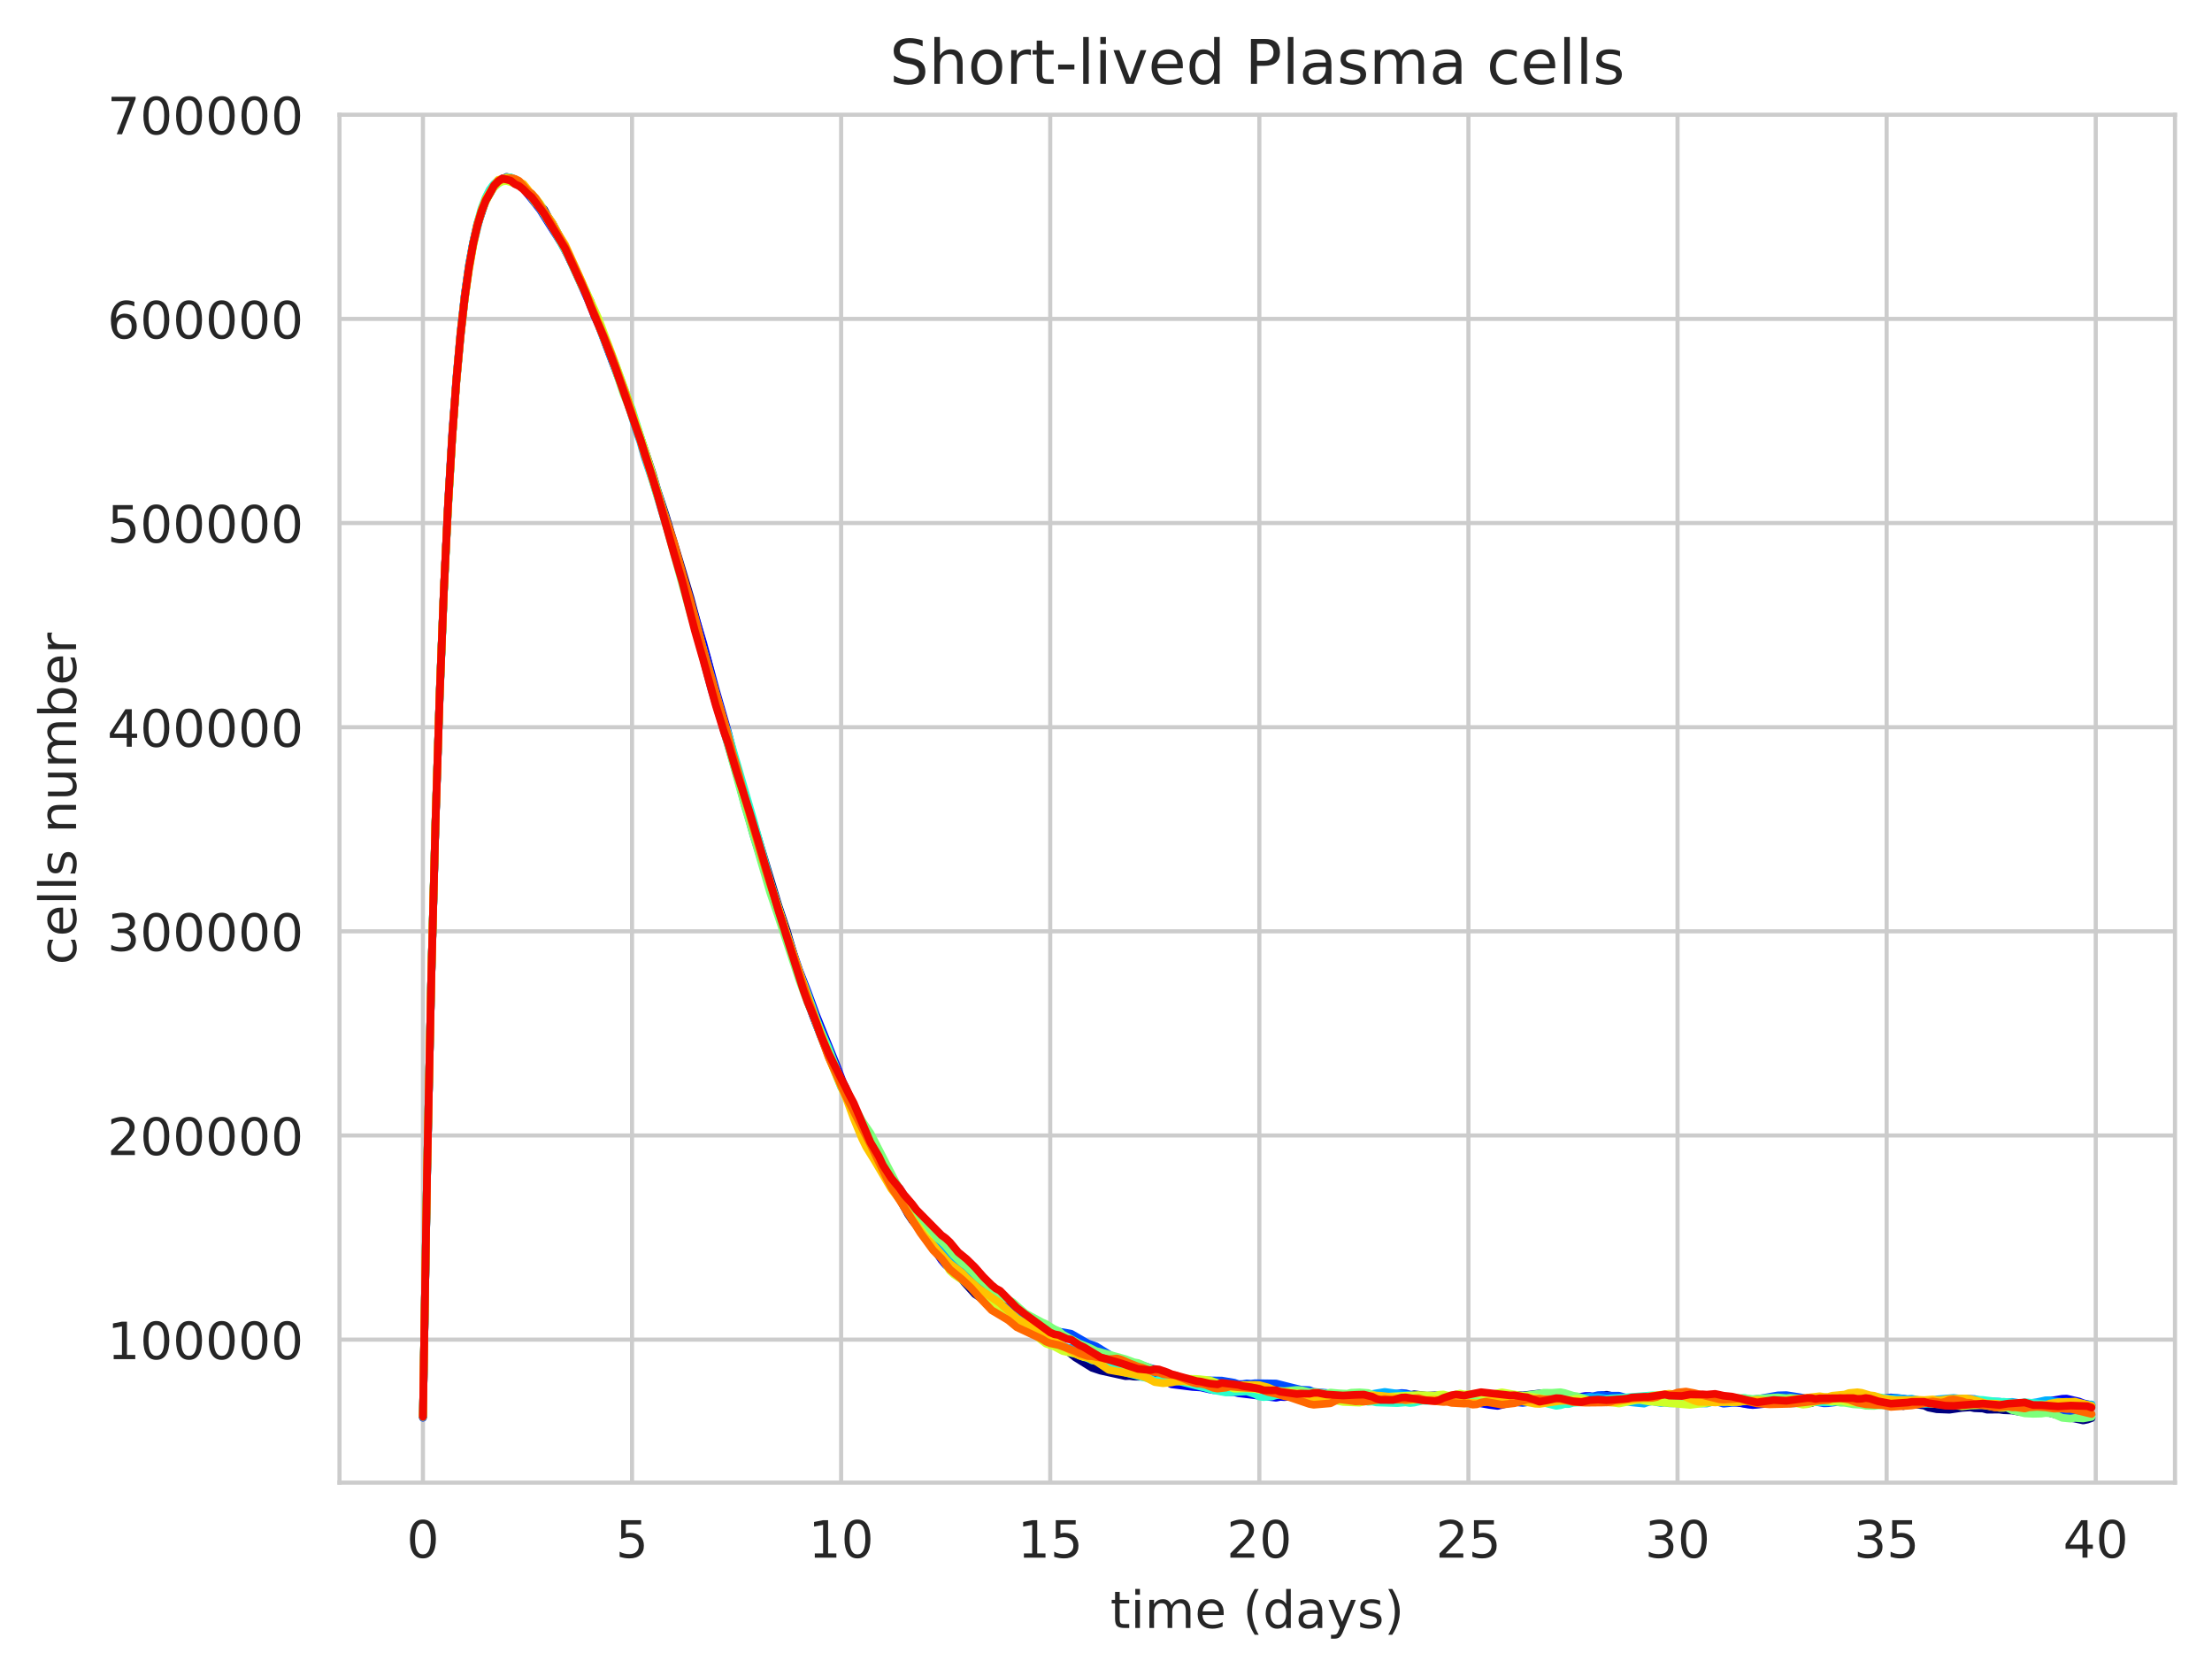 <?xml version="1.0" encoding="utf-8" standalone="no"?>
<!DOCTYPE svg PUBLIC "-//W3C//DTD SVG 1.1//EN"
  "http://www.w3.org/Graphics/SVG/1.1/DTD/svg11.dtd">
<!-- Created with matplotlib (https://matplotlib.org/) -->
<svg height="325.986pt" version="1.1" viewBox="0 0 430.373 325.986" width="430.373pt" xmlns="http://www.w3.org/2000/svg" xmlns:xlink="http://www.w3.org/1999/xlink">
 <defs>
  <style type="text/css">
*{stroke-linecap:butt;stroke-linejoin:round;white-space:pre;}
  </style>
 </defs>
 <g id="figure_1">
  <g id="patch_1">
   <path d="M 0 325.986 
L 430.373 325.986 
L 430.373 0 
L 0 0 
z
" style="fill:#ffffff;"/>
  </g>
  <g id="axes_1">
   <g id="patch_2">
    <path d="M 66.053 288.43 
L 423.173 288.43 
L 423.173 22.318 
L 66.053 22.318 
z
" style="fill:#ffffff;"/>
   </g>
   <g id="matplotlib.axis_1">
    <g id="xtick_1">
     <g id="line2d_1">
      <path clip-path="url(#p5959204e4c)" d="M 82.286 288.43 
L 82.286 22.318 
" style="fill:none;stroke:#cccccc;stroke-linecap:round;stroke-width:0.8;"/>
     </g>
     <g id="text_1">
      <!-- 0 -->
      <defs>
       <path d="M 31.781 66.406 
Q 24.172 66.406 20.328 58.906 
Q 16.5 51.422 16.5 36.375 
Q 16.5 21.391 20.328 13.891 
Q 24.172 6.391 31.781 6.391 
Q 39.453 6.391 43.281 13.891 
Q 47.125 21.391 47.125 36.375 
Q 47.125 51.422 43.281 58.906 
Q 39.453 66.406 31.781 66.406 
z
M 31.781 74.219 
Q 44.047 74.219 50.516 64.516 
Q 56.984 54.828 56.984 36.375 
Q 56.984 17.969 50.516 8.266 
Q 44.047 -1.422 31.781 -1.422 
Q 19.531 -1.422 13.062 8.266 
Q 6.594 17.969 6.594 36.375 
Q 6.594 54.828 13.062 64.516 
Q 19.531 74.219 31.781 74.219 
z
" id="DejaVuSans-48"/>
      </defs>
      <g style="fill:#262626;" transform="translate(79.105 303.029)scale(0.1 -0.1)">
       <use xlink:href="#DejaVuSans-48"/>
      </g>
     </g>
    </g>
    <g id="xtick_2">
     <g id="line2d_2">
      <path clip-path="url(#p5959204e4c)" d="M 122.969 288.43 
L 122.969 22.318 
" style="fill:none;stroke:#cccccc;stroke-linecap:round;stroke-width:0.8;"/>
     </g>
     <g id="text_2">
      <!-- 5 -->
      <defs>
       <path d="M 10.797 72.906 
L 49.516 72.906 
L 49.516 64.594 
L 19.828 64.594 
L 19.828 46.734 
Q 21.969 47.469 24.109 47.828 
Q 26.266 48.188 28.422 48.188 
Q 40.625 48.188 47.75 41.5 
Q 54.891 34.812 54.891 23.391 
Q 54.891 11.625 47.562 5.094 
Q 40.234 -1.422 26.906 -1.422 
Q 22.312 -1.422 17.547 -0.641 
Q 12.797 0.141 7.719 1.703 
L 7.719 11.625 
Q 12.109 9.234 16.797 8.062 
Q 21.484 6.891 26.703 6.891 
Q 35.156 6.891 40.078 11.328 
Q 45.016 15.766 45.016 23.391 
Q 45.016 31 40.078 35.438 
Q 35.156 39.891 26.703 39.891 
Q 22.75 39.891 18.812 39.016 
Q 14.891 38.141 10.797 36.281 
z
" id="DejaVuSans-53"/>
      </defs>
      <g style="fill:#262626;" transform="translate(119.788 303.029)scale(0.1 -0.1)">
       <use xlink:href="#DejaVuSans-53"/>
      </g>
     </g>
    </g>
    <g id="xtick_3">
     <g id="line2d_3">
      <path clip-path="url(#p5959204e4c)" d="M 163.653 288.43 
L 163.653 22.318 
" style="fill:none;stroke:#cccccc;stroke-linecap:round;stroke-width:0.8;"/>
     </g>
     <g id="text_3">
      <!-- 10 -->
      <defs>
       <path d="M 12.406 8.297 
L 28.516 8.297 
L 28.516 63.922 
L 10.984 60.406 
L 10.984 69.391 
L 28.422 72.906 
L 38.281 72.906 
L 38.281 8.297 
L 54.391 8.297 
L 54.391 0 
L 12.406 0 
z
" id="DejaVuSans-49"/>
      </defs>
      <g style="fill:#262626;" transform="translate(157.29 303.029)scale(0.1 -0.1)">
       <use xlink:href="#DejaVuSans-49"/>
       <use x="63.623" xlink:href="#DejaVuSans-48"/>
      </g>
     </g>
    </g>
    <g id="xtick_4">
     <g id="line2d_4">
      <path clip-path="url(#p5959204e4c)" d="M 204.336 288.43 
L 204.336 22.318 
" style="fill:none;stroke:#cccccc;stroke-linecap:round;stroke-width:0.8;"/>
     </g>
     <g id="text_4">
      <!-- 15 -->
      <g style="fill:#262626;" transform="translate(197.974 303.029)scale(0.1 -0.1)">
       <use xlink:href="#DejaVuSans-49"/>
       <use x="63.623" xlink:href="#DejaVuSans-53"/>
      </g>
     </g>
    </g>
    <g id="xtick_5">
     <g id="line2d_5">
      <path clip-path="url(#p5959204e4c)" d="M 245.02 288.43 
L 245.02 22.318 
" style="fill:none;stroke:#cccccc;stroke-linecap:round;stroke-width:0.8;"/>
     </g>
     <g id="text_5">
      <!-- 20 -->
      <defs>
       <path d="M 19.188 8.297 
L 53.609 8.297 
L 53.609 0 
L 7.328 0 
L 7.328 8.297 
Q 12.938 14.109 22.625 23.891 
Q 32.328 33.688 34.812 36.531 
Q 39.547 41.844 41.422 45.531 
Q 43.312 49.219 43.312 52.781 
Q 43.312 58.594 39.234 62.25 
Q 35.156 65.922 28.609 65.922 
Q 23.969 65.922 18.812 64.312 
Q 13.672 62.703 7.812 59.422 
L 7.812 69.391 
Q 13.766 71.781 18.938 73 
Q 24.125 74.219 28.422 74.219 
Q 39.75 74.219 46.484 68.547 
Q 53.219 62.891 53.219 53.422 
Q 53.219 48.922 51.531 44.891 
Q 49.859 40.875 45.406 35.406 
Q 44.188 33.984 37.641 27.219 
Q 31.109 20.453 19.188 8.297 
z
" id="DejaVuSans-50"/>
      </defs>
      <g style="fill:#262626;" transform="translate(238.657 303.029)scale(0.1 -0.1)">
       <use xlink:href="#DejaVuSans-50"/>
       <use x="63.623" xlink:href="#DejaVuSans-48"/>
      </g>
     </g>
    </g>
    <g id="xtick_6">
     <g id="line2d_6">
      <path clip-path="url(#p5959204e4c)" d="M 285.703 288.43 
L 285.703 22.318 
" style="fill:none;stroke:#cccccc;stroke-linecap:round;stroke-width:0.8;"/>
     </g>
     <g id="text_6">
      <!-- 25 -->
      <g style="fill:#262626;" transform="translate(279.341 303.029)scale(0.1 -0.1)">
       <use xlink:href="#DejaVuSans-50"/>
       <use x="63.623" xlink:href="#DejaVuSans-53"/>
      </g>
     </g>
    </g>
    <g id="xtick_7">
     <g id="line2d_7">
      <path clip-path="url(#p5959204e4c)" d="M 326.387 288.43 
L 326.387 22.318 
" style="fill:none;stroke:#cccccc;stroke-linecap:round;stroke-width:0.8;"/>
     </g>
     <g id="text_7">
      <!-- 30 -->
      <defs>
       <path d="M 40.578 39.312 
Q 47.656 37.797 51.625 33 
Q 55.609 28.219 55.609 21.188 
Q 55.609 10.406 48.188 4.484 
Q 40.766 -1.422 27.094 -1.422 
Q 22.516 -1.422 17.656 -0.516 
Q 12.797 0.391 7.625 2.203 
L 7.625 11.719 
Q 11.719 9.328 16.594 8.109 
Q 21.484 6.891 26.812 6.891 
Q 36.078 6.891 40.938 10.547 
Q 45.797 14.203 45.797 21.188 
Q 45.797 27.641 41.281 31.266 
Q 36.766 34.906 28.719 34.906 
L 20.219 34.906 
L 20.219 43.016 
L 29.109 43.016 
Q 36.375 43.016 40.234 45.922 
Q 44.094 48.828 44.094 54.297 
Q 44.094 59.906 40.109 62.906 
Q 36.141 65.922 28.719 65.922 
Q 24.656 65.922 20.016 65.031 
Q 15.375 64.156 9.812 62.312 
L 9.812 71.094 
Q 15.438 72.656 20.344 73.438 
Q 25.25 74.219 29.594 74.219 
Q 40.828 74.219 47.359 69.109 
Q 53.906 64.016 53.906 55.328 
Q 53.906 49.266 50.438 45.094 
Q 46.969 40.922 40.578 39.312 
z
" id="DejaVuSans-51"/>
      </defs>
      <g style="fill:#262626;" transform="translate(320.025 303.029)scale(0.1 -0.1)">
       <use xlink:href="#DejaVuSans-51"/>
       <use x="63.623" xlink:href="#DejaVuSans-48"/>
      </g>
     </g>
    </g>
    <g id="xtick_8">
     <g id="line2d_8">
      <path clip-path="url(#p5959204e4c)" d="M 367.071 288.43 
L 367.071 22.318 
" style="fill:none;stroke:#cccccc;stroke-linecap:round;stroke-width:0.8;"/>
     </g>
     <g id="text_8">
      <!-- 35 -->
      <g style="fill:#262626;" transform="translate(360.708 303.029)scale(0.1 -0.1)">
       <use xlink:href="#DejaVuSans-51"/>
       <use x="63.623" xlink:href="#DejaVuSans-53"/>
      </g>
     </g>
    </g>
    <g id="xtick_9">
     <g id="line2d_9">
      <path clip-path="url(#p5959204e4c)" d="M 407.754 288.43 
L 407.754 22.318 
" style="fill:none;stroke:#cccccc;stroke-linecap:round;stroke-width:0.8;"/>
     </g>
     <g id="text_9">
      <!-- 40 -->
      <defs>
       <path d="M 37.797 64.312 
L 12.891 25.391 
L 37.797 25.391 
z
M 35.203 72.906 
L 47.609 72.906 
L 47.609 25.391 
L 58.016 25.391 
L 58.016 17.188 
L 47.609 17.188 
L 47.609 0 
L 37.797 0 
L 37.797 17.188 
L 4.891 17.188 
L 4.891 26.703 
z
" id="DejaVuSans-52"/>
      </defs>
      <g style="fill:#262626;" transform="translate(401.392 303.029)scale(0.1 -0.1)">
       <use xlink:href="#DejaVuSans-52"/>
       <use x="63.623" xlink:href="#DejaVuSans-48"/>
      </g>
     </g>
    </g>
    <g id="text_10">
     <!-- time (days) -->
     <defs>
      <path d="M 18.312 70.219 
L 18.312 54.688 
L 36.812 54.688 
L 36.812 47.703 
L 18.312 47.703 
L 18.312 18.016 
Q 18.312 11.328 20.141 9.422 
Q 21.969 7.516 27.594 7.516 
L 36.812 7.516 
L 36.812 0 
L 27.594 0 
Q 17.188 0 13.234 3.875 
Q 9.281 7.766 9.281 18.016 
L 9.281 47.703 
L 2.688 47.703 
L 2.688 54.688 
L 9.281 54.688 
L 9.281 70.219 
z
" id="DejaVuSans-116"/>
      <path d="M 9.422 54.688 
L 18.406 54.688 
L 18.406 0 
L 9.422 0 
z
M 9.422 75.984 
L 18.406 75.984 
L 18.406 64.594 
L 9.422 64.594 
z
" id="DejaVuSans-105"/>
      <path d="M 52 44.188 
Q 55.375 50.25 60.062 53.125 
Q 64.75 56 71.094 56 
Q 79.641 56 84.281 50.016 
Q 88.922 44.047 88.922 33.016 
L 88.922 0 
L 79.891 0 
L 79.891 32.719 
Q 79.891 40.578 77.094 44.375 
Q 74.312 48.188 68.609 48.188 
Q 61.625 48.188 57.562 43.547 
Q 53.516 38.922 53.516 30.906 
L 53.516 0 
L 44.484 0 
L 44.484 32.719 
Q 44.484 40.625 41.703 44.406 
Q 38.922 48.188 33.109 48.188 
Q 26.219 48.188 22.156 43.531 
Q 18.109 38.875 18.109 30.906 
L 18.109 0 
L 9.078 0 
L 9.078 54.688 
L 18.109 54.688 
L 18.109 46.188 
Q 21.188 51.219 25.484 53.609 
Q 29.781 56 35.688 56 
Q 41.656 56 45.828 52.969 
Q 50 49.953 52 44.188 
z
" id="DejaVuSans-109"/>
      <path d="M 56.203 29.594 
L 56.203 25.203 
L 14.891 25.203 
Q 15.484 15.922 20.484 11.062 
Q 25.484 6.203 34.422 6.203 
Q 39.594 6.203 44.453 7.469 
Q 49.312 8.734 54.109 11.281 
L 54.109 2.781 
Q 49.266 0.734 44.188 -0.344 
Q 39.109 -1.422 33.891 -1.422 
Q 20.797 -1.422 13.156 6.188 
Q 5.516 13.812 5.516 26.812 
Q 5.516 40.234 12.766 48.109 
Q 20.016 56 32.328 56 
Q 43.359 56 49.781 48.891 
Q 56.203 41.797 56.203 29.594 
z
M 47.219 32.234 
Q 47.125 39.594 43.094 43.984 
Q 39.062 48.391 32.422 48.391 
Q 24.906 48.391 20.391 44.141 
Q 15.875 39.891 15.188 32.172 
z
" id="DejaVuSans-101"/>
      <path id="DejaVuSans-32"/>
      <path d="M 31 75.875 
Q 24.469 64.656 21.281 53.656 
Q 18.109 42.672 18.109 31.391 
Q 18.109 20.125 21.312 9.062 
Q 24.516 -2 31 -13.188 
L 23.188 -13.188 
Q 15.875 -1.703 12.234 9.375 
Q 8.594 20.453 8.594 31.391 
Q 8.594 42.281 12.203 53.312 
Q 15.828 64.359 23.188 75.875 
z
" id="DejaVuSans-40"/>
      <path d="M 45.406 46.391 
L 45.406 75.984 
L 54.391 75.984 
L 54.391 0 
L 45.406 0 
L 45.406 8.203 
Q 42.578 3.328 38.25 0.953 
Q 33.938 -1.422 27.875 -1.422 
Q 17.969 -1.422 11.734 6.484 
Q 5.516 14.406 5.516 27.297 
Q 5.516 40.188 11.734 48.094 
Q 17.969 56 27.875 56 
Q 33.938 56 38.25 53.625 
Q 42.578 51.266 45.406 46.391 
z
M 14.797 27.297 
Q 14.797 17.391 18.875 11.75 
Q 22.953 6.109 30.078 6.109 
Q 37.203 6.109 41.297 11.75 
Q 45.406 17.391 45.406 27.297 
Q 45.406 37.203 41.297 42.844 
Q 37.203 48.484 30.078 48.484 
Q 22.953 48.484 18.875 42.844 
Q 14.797 37.203 14.797 27.297 
z
" id="DejaVuSans-100"/>
      <path d="M 34.281 27.484 
Q 23.391 27.484 19.188 25 
Q 14.984 22.516 14.984 16.5 
Q 14.984 11.719 18.141 8.906 
Q 21.297 6.109 26.703 6.109 
Q 34.188 6.109 38.703 11.406 
Q 43.219 16.703 43.219 25.484 
L 43.219 27.484 
z
M 52.203 31.203 
L 52.203 0 
L 43.219 0 
L 43.219 8.297 
Q 40.141 3.328 35.547 0.953 
Q 30.953 -1.422 24.312 -1.422 
Q 15.922 -1.422 10.953 3.297 
Q 6 8.016 6 15.922 
Q 6 25.141 12.172 29.828 
Q 18.359 34.516 30.609 34.516 
L 43.219 34.516 
L 43.219 35.406 
Q 43.219 41.609 39.141 45 
Q 35.062 48.391 27.688 48.391 
Q 23 48.391 18.547 47.266 
Q 14.109 46.141 10.016 43.891 
L 10.016 52.203 
Q 14.938 54.109 19.578 55.047 
Q 24.219 56 28.609 56 
Q 40.484 56 46.344 49.844 
Q 52.203 43.703 52.203 31.203 
z
" id="DejaVuSans-97"/>
      <path d="M 32.172 -5.078 
Q 28.375 -14.844 24.75 -17.812 
Q 21.141 -20.797 15.094 -20.797 
L 7.906 -20.797 
L 7.906 -13.281 
L 13.188 -13.281 
Q 16.891 -13.281 18.938 -11.516 
Q 21 -9.766 23.484 -3.219 
L 25.094 0.875 
L 2.984 54.688 
L 12.5 54.688 
L 29.594 11.922 
L 46.688 54.688 
L 56.203 54.688 
z
" id="DejaVuSans-121"/>
      <path d="M 44.281 53.078 
L 44.281 44.578 
Q 40.484 46.531 36.375 47.5 
Q 32.281 48.484 27.875 48.484 
Q 21.188 48.484 17.844 46.438 
Q 14.5 44.391 14.5 40.281 
Q 14.5 37.156 16.891 35.375 
Q 19.281 33.594 26.516 31.984 
L 29.594 31.297 
Q 39.156 29.25 43.188 25.516 
Q 47.219 21.781 47.219 15.094 
Q 47.219 7.469 41.188 3.016 
Q 35.156 -1.422 24.609 -1.422 
Q 20.219 -1.422 15.453 -0.562 
Q 10.688 0.297 5.422 2 
L 5.422 11.281 
Q 10.406 8.688 15.234 7.391 
Q 20.062 6.109 24.812 6.109 
Q 31.156 6.109 34.562 8.281 
Q 37.984 10.453 37.984 14.406 
Q 37.984 18.062 35.516 20.016 
Q 33.062 21.969 24.703 23.781 
L 21.578 24.516 
Q 13.234 26.266 9.516 29.906 
Q 5.812 33.547 5.812 39.891 
Q 5.812 47.609 11.281 51.797 
Q 16.75 56 26.812 56 
Q 31.781 56 36.172 55.266 
Q 40.578 54.547 44.281 53.078 
z
" id="DejaVuSans-115"/>
      <path d="M 8.016 75.875 
L 15.828 75.875 
Q 23.141 64.359 26.781 53.312 
Q 30.422 42.281 30.422 31.391 
Q 30.422 20.453 26.781 9.375 
Q 23.141 -1.703 15.828 -13.188 
L 8.016 -13.188 
Q 14.5 -2 17.703 9.062 
Q 20.906 20.125 20.906 31.391 
Q 20.906 42.672 17.703 53.656 
Q 14.5 64.656 8.016 75.875 
z
" id="DejaVuSans-41"/>
     </defs>
     <g style="fill:#262626;" transform="translate(216.024 316.707)scale(0.1 -0.1)">
      <use xlink:href="#DejaVuSans-116"/>
      <use x="39.209" xlink:href="#DejaVuSans-105"/>
      <use x="66.992" xlink:href="#DejaVuSans-109"/>
      <use x="164.404" xlink:href="#DejaVuSans-101"/>
      <use x="225.928" xlink:href="#DejaVuSans-32"/>
      <use x="257.715" xlink:href="#DejaVuSans-40"/>
      <use x="296.729" xlink:href="#DejaVuSans-100"/>
      <use x="360.205" xlink:href="#DejaVuSans-97"/>
      <use x="421.484" xlink:href="#DejaVuSans-121"/>
      <use x="480.664" xlink:href="#DejaVuSans-115"/>
      <use x="532.764" xlink:href="#DejaVuSans-41"/>
     </g>
    </g>
   </g>
   <g id="matplotlib.axis_2">
    <g id="ytick_1">
     <g id="line2d_10">
      <path clip-path="url(#p5959204e4c)" d="M 66.053 260.61 
L 423.173 260.61 
" style="fill:none;stroke:#cccccc;stroke-linecap:round;stroke-width:0.8;"/>
     </g>
     <g id="text_11">
      <!-- 100000 -->
      <g style="fill:#262626;" transform="translate(20.878 264.409)scale(0.1 -0.1)">
       <use xlink:href="#DejaVuSans-49"/>
       <use x="63.623" xlink:href="#DejaVuSans-48"/>
       <use x="127.246" xlink:href="#DejaVuSans-48"/>
       <use x="190.869" xlink:href="#DejaVuSans-48"/>
       <use x="254.492" xlink:href="#DejaVuSans-48"/>
       <use x="318.115" xlink:href="#DejaVuSans-48"/>
      </g>
     </g>
    </g>
    <g id="ytick_2">
     <g id="line2d_11">
      <path clip-path="url(#p5959204e4c)" d="M 66.053 220.896 
L 423.173 220.896 
" style="fill:none;stroke:#cccccc;stroke-linecap:round;stroke-width:0.8;"/>
     </g>
     <g id="text_12">
      <!-- 200000 -->
      <g style="fill:#262626;" transform="translate(20.878 224.695)scale(0.1 -0.1)">
       <use xlink:href="#DejaVuSans-50"/>
       <use x="63.623" xlink:href="#DejaVuSans-48"/>
       <use x="127.246" xlink:href="#DejaVuSans-48"/>
       <use x="190.869" xlink:href="#DejaVuSans-48"/>
       <use x="254.492" xlink:href="#DejaVuSans-48"/>
       <use x="318.115" xlink:href="#DejaVuSans-48"/>
      </g>
     </g>
    </g>
    <g id="ytick_3">
     <g id="line2d_12">
      <path clip-path="url(#p5959204e4c)" d="M 66.053 181.182 
L 423.173 181.182 
" style="fill:none;stroke:#cccccc;stroke-linecap:round;stroke-width:0.8;"/>
     </g>
     <g id="text_13">
      <!-- 300000 -->
      <g style="fill:#262626;" transform="translate(20.878 184.981)scale(0.1 -0.1)">
       <use xlink:href="#DejaVuSans-51"/>
       <use x="63.623" xlink:href="#DejaVuSans-48"/>
       <use x="127.246" xlink:href="#DejaVuSans-48"/>
       <use x="190.869" xlink:href="#DejaVuSans-48"/>
       <use x="254.492" xlink:href="#DejaVuSans-48"/>
       <use x="318.115" xlink:href="#DejaVuSans-48"/>
      </g>
     </g>
    </g>
    <g id="ytick_4">
     <g id="line2d_13">
      <path clip-path="url(#p5959204e4c)" d="M 66.053 141.468 
L 423.173 141.468 
" style="fill:none;stroke:#cccccc;stroke-linecap:round;stroke-width:0.8;"/>
     </g>
     <g id="text_14">
      <!-- 400000 -->
      <g style="fill:#262626;" transform="translate(20.878 145.267)scale(0.1 -0.1)">
       <use xlink:href="#DejaVuSans-52"/>
       <use x="63.623" xlink:href="#DejaVuSans-48"/>
       <use x="127.246" xlink:href="#DejaVuSans-48"/>
       <use x="190.869" xlink:href="#DejaVuSans-48"/>
       <use x="254.492" xlink:href="#DejaVuSans-48"/>
       <use x="318.115" xlink:href="#DejaVuSans-48"/>
      </g>
     </g>
    </g>
    <g id="ytick_5">
     <g id="line2d_14">
      <path clip-path="url(#p5959204e4c)" d="M 66.053 101.754 
L 423.173 101.754 
" style="fill:none;stroke:#cccccc;stroke-linecap:round;stroke-width:0.8;"/>
     </g>
     <g id="text_15">
      <!-- 500000 -->
      <g style="fill:#262626;" transform="translate(20.878 105.553)scale(0.1 -0.1)">
       <use xlink:href="#DejaVuSans-53"/>
       <use x="63.623" xlink:href="#DejaVuSans-48"/>
       <use x="127.246" xlink:href="#DejaVuSans-48"/>
       <use x="190.869" xlink:href="#DejaVuSans-48"/>
       <use x="254.492" xlink:href="#DejaVuSans-48"/>
       <use x="318.115" xlink:href="#DejaVuSans-48"/>
      </g>
     </g>
    </g>
    <g id="ytick_6">
     <g id="line2d_15">
      <path clip-path="url(#p5959204e4c)" d="M 66.053 62.04 
L 423.173 62.04 
" style="fill:none;stroke:#cccccc;stroke-linecap:round;stroke-width:0.8;"/>
     </g>
     <g id="text_16">
      <!-- 600000 -->
      <defs>
       <path d="M 33.016 40.375 
Q 26.375 40.375 22.484 35.828 
Q 18.609 31.297 18.609 23.391 
Q 18.609 15.531 22.484 10.953 
Q 26.375 6.391 33.016 6.391 
Q 39.656 6.391 43.531 10.953 
Q 47.406 15.531 47.406 23.391 
Q 47.406 31.297 43.531 35.828 
Q 39.656 40.375 33.016 40.375 
z
M 52.594 71.297 
L 52.594 62.312 
Q 48.875 64.062 45.094 64.984 
Q 41.312 65.922 37.594 65.922 
Q 27.828 65.922 22.672 59.328 
Q 17.531 52.734 16.797 39.406 
Q 19.672 43.656 24.016 45.922 
Q 28.375 48.188 33.594 48.188 
Q 44.578 48.188 50.953 41.516 
Q 57.328 34.859 57.328 23.391 
Q 57.328 12.156 50.688 5.359 
Q 44.047 -1.422 33.016 -1.422 
Q 20.359 -1.422 13.672 8.266 
Q 6.984 17.969 6.984 36.375 
Q 6.984 53.656 15.188 63.938 
Q 23.391 74.219 37.203 74.219 
Q 40.922 74.219 44.703 73.484 
Q 48.484 72.75 52.594 71.297 
z
" id="DejaVuSans-54"/>
      </defs>
      <g style="fill:#262626;" transform="translate(20.878 65.84)scale(0.1 -0.1)">
       <use xlink:href="#DejaVuSans-54"/>
       <use x="63.623" xlink:href="#DejaVuSans-48"/>
       <use x="127.246" xlink:href="#DejaVuSans-48"/>
       <use x="190.869" xlink:href="#DejaVuSans-48"/>
       <use x="254.492" xlink:href="#DejaVuSans-48"/>
       <use x="318.115" xlink:href="#DejaVuSans-48"/>
      </g>
     </g>
    </g>
    <g id="ytick_7">
     <g id="line2d_16">
      <path clip-path="url(#p5959204e4c)" d="M 66.053 22.326 
L 423.173 22.326 
" style="fill:none;stroke:#cccccc;stroke-linecap:round;stroke-width:0.8;"/>
     </g>
     <g id="text_17">
      <!-- 700000 -->
      <defs>
       <path d="M 8.203 72.906 
L 55.078 72.906 
L 55.078 68.703 
L 28.609 0 
L 18.312 0 
L 43.219 64.594 
L 8.203 64.594 
z
" id="DejaVuSans-55"/>
      </defs>
      <g style="fill:#262626;" transform="translate(20.878 26.126)scale(0.1 -0.1)">
       <use xlink:href="#DejaVuSans-55"/>
       <use x="63.623" xlink:href="#DejaVuSans-48"/>
       <use x="127.246" xlink:href="#DejaVuSans-48"/>
       <use x="190.869" xlink:href="#DejaVuSans-48"/>
       <use x="254.492" xlink:href="#DejaVuSans-48"/>
       <use x="318.115" xlink:href="#DejaVuSans-48"/>
      </g>
     </g>
    </g>
    <g id="text_18">
     <!-- cells number -->
     <defs>
      <path d="M 48.781 52.594 
L 48.781 44.188 
Q 44.969 46.297 41.141 47.344 
Q 37.312 48.391 33.406 48.391 
Q 24.656 48.391 19.812 42.844 
Q 14.984 37.312 14.984 27.297 
Q 14.984 17.281 19.812 11.734 
Q 24.656 6.203 33.406 6.203 
Q 37.312 6.203 41.141 7.25 
Q 44.969 8.297 48.781 10.406 
L 48.781 2.094 
Q 45.016 0.344 40.984 -0.531 
Q 36.969 -1.422 32.422 -1.422 
Q 20.062 -1.422 12.781 6.344 
Q 5.516 14.109 5.516 27.297 
Q 5.516 40.672 12.859 48.328 
Q 20.219 56 33.016 56 
Q 37.156 56 41.109 55.141 
Q 45.062 54.297 48.781 52.594 
z
" id="DejaVuSans-99"/>
      <path d="M 9.422 75.984 
L 18.406 75.984 
L 18.406 0 
L 9.422 0 
z
" id="DejaVuSans-108"/>
      <path d="M 54.891 33.016 
L 54.891 0 
L 45.906 0 
L 45.906 32.719 
Q 45.906 40.484 42.875 44.328 
Q 39.844 48.188 33.797 48.188 
Q 26.516 48.188 22.312 43.547 
Q 18.109 38.922 18.109 30.906 
L 18.109 0 
L 9.078 0 
L 9.078 54.688 
L 18.109 54.688 
L 18.109 46.188 
Q 21.344 51.125 25.703 53.562 
Q 30.078 56 35.797 56 
Q 45.219 56 50.047 50.172 
Q 54.891 44.344 54.891 33.016 
z
" id="DejaVuSans-110"/>
      <path d="M 8.5 21.578 
L 8.5 54.688 
L 17.484 54.688 
L 17.484 21.922 
Q 17.484 14.156 20.5 10.266 
Q 23.531 6.391 29.594 6.391 
Q 36.859 6.391 41.078 11.031 
Q 45.312 15.672 45.312 23.688 
L 45.312 54.688 
L 54.297 54.688 
L 54.297 0 
L 45.312 0 
L 45.312 8.406 
Q 42.047 3.422 37.719 1 
Q 33.406 -1.422 27.688 -1.422 
Q 18.266 -1.422 13.375 4.438 
Q 8.5 10.297 8.5 21.578 
z
M 31.109 56 
z
" id="DejaVuSans-117"/>
      <path d="M 48.688 27.297 
Q 48.688 37.203 44.609 42.844 
Q 40.531 48.484 33.406 48.484 
Q 26.266 48.484 22.188 42.844 
Q 18.109 37.203 18.109 27.297 
Q 18.109 17.391 22.188 11.75 
Q 26.266 6.109 33.406 6.109 
Q 40.531 6.109 44.609 11.75 
Q 48.688 17.391 48.688 27.297 
z
M 18.109 46.391 
Q 20.953 51.266 25.266 53.625 
Q 29.594 56 35.594 56 
Q 45.562 56 51.781 48.094 
Q 58.016 40.188 58.016 27.297 
Q 58.016 14.406 51.781 6.484 
Q 45.562 -1.422 35.594 -1.422 
Q 29.594 -1.422 25.266 0.953 
Q 20.953 3.328 18.109 8.203 
L 18.109 0 
L 9.078 0 
L 9.078 75.984 
L 18.109 75.984 
z
" id="DejaVuSans-98"/>
      <path d="M 41.109 46.297 
Q 39.594 47.172 37.812 47.578 
Q 36.031 48 33.891 48 
Q 26.266 48 22.188 43.047 
Q 18.109 38.094 18.109 28.812 
L 18.109 0 
L 9.078 0 
L 9.078 54.688 
L 18.109 54.688 
L 18.109 46.188 
Q 20.953 51.172 25.484 53.578 
Q 30.031 56 36.531 56 
Q 37.453 56 38.578 55.875 
Q 39.703 55.766 41.062 55.516 
z
" id="DejaVuSans-114"/>
     </defs>
     <g style="fill:#262626;" transform="translate(14.798 187.686)rotate(-90)scale(0.1 -0.1)">
      <use xlink:href="#DejaVuSans-99"/>
      <use x="54.98" xlink:href="#DejaVuSans-101"/>
      <use x="116.504" xlink:href="#DejaVuSans-108"/>
      <use x="144.287" xlink:href="#DejaVuSans-108"/>
      <use x="172.07" xlink:href="#DejaVuSans-115"/>
      <use x="224.17" xlink:href="#DejaVuSans-32"/>
      <use x="255.957" xlink:href="#DejaVuSans-110"/>
      <use x="319.336" xlink:href="#DejaVuSans-117"/>
      <use x="382.715" xlink:href="#DejaVuSans-109"/>
      <use x="480.127" xlink:href="#DejaVuSans-98"/>
      <use x="543.604" xlink:href="#DejaVuSans-101"/>
      <use x="605.127" xlink:href="#DejaVuSans-114"/>
     </g>
    </g>
   </g>
   <g id="line2d_17">
    <path clip-path="url(#p5959204e4c)" d="M 82.286 275.744 
L 83.1 228.063 
L 83.913 190.402 
L 84.727 160.267 
L 85.541 135.592 
L 86.354 115.228 
L 87.168 98.703 
L 87.982 85.192 
L 88.795 74.28 
L 89.609 65.411 
L 90.423 58.063 
L 91.236 52.098 
L 92.05 47.515 
L 92.864 43.955 
L 94.491 39.077 
L 96.118 36.3 
L 96.932 35.507 
L 97.746 34.884 
L 98.559 34.414 
L 99.373 34.565 
L 100.187 34.88 
L 101 35.577 
L 102.628 37.231 
L 105.882 40.764 
L 106.696 42.285 
L 107.51 43.46 
L 109.951 48.006 
L 110.764 50.273 
L 112.392 53.704 
L 113.205 55.573 
L 114.833 58.494 
L 122.156 77.942 
L 125.41 87.396 
L 127.038 92.33 
L 127.851 95.168 
L 129.479 100.126 
L 132.733 110.896 
L 134.361 116.358 
L 136.802 125.592 
L 137.615 128.206 
L 140.87 140.976 
L 151.448 176.165 
L 153.075 181.028 
L 154.703 186.612 
L 157.144 194.877 
L 158.771 199.213 
L 162.026 207.214 
L 162.839 208.5 
L 164.467 211.432 
L 170.162 224.471 
L 176.672 236.221 
L 177.485 237.428 
L 180.74 241.394 
L 182.367 243.787 
L 183.181 244.806 
L 183.995 245.387 
L 186.436 248.18 
L 189.69 251.77 
L 191.318 252.856 
L 192.131 253.385 
L 192.945 253.768 
L 197.013 256.879 
L 198.641 257.8 
L 199.454 258.068 
L 201.895 259.176 
L 202.709 259.355 
L 205.964 261.326 
L 207.591 262.791 
L 209.218 264.082 
L 212.473 266.102 
L 214.1 266.644 
L 218.983 267.722 
L 219.796 267.69 
L 220.61 267.806 
L 223.051 267.849 
L 223.865 267.869 
L 227.119 268.466 
L 228.747 268.532 
L 230.374 268.791 
L 233.629 269.856 
L 235.256 269.73 
L 241.765 270.703 
L 242.579 270.569 
L 243.393 270.583 
L 245.02 270.233 
L 245.834 270.04 
L 248.275 270.234 
L 249.902 270.726 
L 252.343 270.835 
L 253.157 270.689 
L 253.97 270.657 
L 256.411 271.101 
L 258.852 271.197 
L 259.666 271.381 
L 260.48 271.279 
L 262.921 271.605 
L 265.362 271.729 
L 266.175 271.995 
L 266.989 272.129 
L 269.43 271.907 
L 270.244 272.089 
L 271.871 271.854 
L 273.498 271.454 
L 274.312 271.449 
L 275.126 271.235 
L 277.567 271.526 
L 279.194 271.448 
L 280.008 271.486 
L 280.821 271.692 
L 282.449 272.368 
L 284.89 272.257 
L 285.703 272.449 
L 286.517 272.456 
L 288.144 271.971 
L 293.027 271.588 
L 294.654 271.36 
L 296.281 271.468 
L 299.536 271.077 
L 300.35 271.019 
L 301.163 271.073 
L 304.418 272.132 
L 306.045 272.55 
L 307.673 272.598 
L 308.486 272.473 
L 310.927 271.639 
L 312.555 271.332 
L 314.996 271.884 
L 318.25 272.067 
L 319.878 272.407 
L 320.691 272.34 
L 322.319 272.596 
L 323.946 272.39 
L 324.76 272.169 
L 326.387 272.057 
L 327.201 272.095 
L 328.828 271.718 
L 330.455 271.671 
L 332.083 271.74 
L 333.71 271.968 
L 334.524 272.127 
L 335.337 272.108 
L 336.965 272.404 
L 338.592 272.938 
L 341.033 273.226 
L 342.66 273.134 
L 344.288 273.036 
L 348.356 272.644 
L 349.17 272.739 
L 349.983 272.964 
L 351.611 273.043 
L 352.424 272.976 
L 353.238 272.62 
L 354.865 272.309 
L 357.306 271.738 
L 358.934 271.562 
L 359.748 271.59 
L 361.375 271.964 
L 363.816 272.522 
L 367.071 273.042 
L 368.698 273.173 
L 370.325 273.541 
L 371.139 273.235 
L 372.766 273.227 
L 374.394 273.449 
L 375.207 273.832 
L 376.835 274.151 
L 379.276 274.25 
L 381.717 273.895 
L 383.344 273.789 
L 384.158 273.957 
L 385.785 274.024 
L 386.599 274.238 
L 389.04 274.234 
L 389.853 274.35 
L 391.481 274.408 
L 393.108 274.701 
L 393.922 274.705 
L 394.735 274.578 
L 397.176 274.478 
L 402.058 275.725 
L 403.686 275.982 
L 405.313 276.334 
L 406.127 276.167 
L 406.94 275.883 
L 406.94 275.883 
" style="fill:none;stroke:#000080;stroke-linecap:round;stroke-width:1.5;"/>
   </g>
   <g id="line2d_18">
    <path clip-path="url(#p5959204e4c)" d="M 82.286 275.675 
L 83.1 227.911 
L 83.913 190.169 
L 84.727 160.086 
L 85.541 135.233 
L 86.354 115.005 
L 87.168 98.238 
L 87.982 84.502 
L 88.795 73.634 
L 89.609 64.682 
L 90.423 57.412 
L 91.236 51.625 
L 92.05 47.199 
L 92.864 43.74 
L 93.677 40.972 
L 94.491 39.068 
L 96.118 36.229 
L 96.932 35.344 
L 97.746 34.931 
L 98.559 34.889 
L 99.373 35.322 
L 100.187 35.516 
L 101 36.014 
L 101.814 36.684 
L 105.069 40.776 
L 109.137 47.219 
L 110.764 50.263 
L 113.205 55.652 
L 114.833 59.309 
L 115.646 61.481 
L 116.46 63.237 
L 122.156 78.352 
L 123.783 83.251 
L 124.597 85.367 
L 131.106 106.069 
L 131.92 109.101 
L 132.733 111.53 
L 135.174 119.583 
L 136.802 125.031 
L 139.243 134.096 
L 141.684 142.579 
L 145.752 158.77 
L 147.379 164.681 
L 149.821 172.985 
L 151.448 177.415 
L 153.075 181.591 
L 155.516 188.762 
L 157.144 192.936 
L 158.771 197.383 
L 162.839 207.456 
L 164.467 211.751 
L 165.28 214.112 
L 168.535 221.26 
L 170.976 225.746 
L 171.79 226.963 
L 173.417 230.057 
L 175.044 232.66 
L 176.672 234.859 
L 178.299 237.633 
L 179.113 239.211 
L 183.181 245.137 
L 183.995 246.112 
L 185.622 247.4 
L 186.436 248.048 
L 188.063 249.571 
L 189.69 251.065 
L 191.318 252.736 
L 192.945 253.512 
L 193.759 254.063 
L 194.572 254.87 
L 197.827 257.341 
L 201.082 259.385 
L 202.709 260.116 
L 204.336 260.838 
L 205.964 261.569 
L 207.591 262.819 
L 213.287 264.825 
L 215.728 265.37 
L 216.541 265.929 
L 218.169 266.525 
L 218.983 266.606 
L 219.796 266.564 
L 222.237 267.281 
L 223.865 267.922 
L 224.678 268.072 
L 226.306 268.628 
L 227.119 268.889 
L 227.933 269.308 
L 232.001 269.815 
L 233.629 269.918 
L 235.256 270.284 
L 236.07 270.435 
L 236.883 270.383 
L 237.697 270.649 
L 239.324 270.808 
L 240.138 270.836 
L 240.952 271.051 
L 248.275 271.917 
L 249.088 271.746 
L 249.902 271.8 
L 253.97 271.409 
L 255.598 271.462 
L 257.225 271.794 
L 259.666 271.837 
L 261.293 271.701 
L 263.734 271.764 
L 266.989 272.116 
L 267.803 272.05 
L 268.616 271.72 
L 271.057 271.976 
L 271.871 272.312 
L 273.498 272.568 
L 274.312 272.433 
L 275.939 272.426 
L 282.449 272.126 
L 283.262 272.157 
L 289.772 273.314 
L 291.399 273.514 
L 293.84 272.908 
L 295.468 272.756 
L 298.722 272.667 
L 301.163 272.01 
L 301.977 272.046 
L 303.604 272.454 
L 304.418 272.443 
L 306.045 271.965 
L 308.486 271.574 
L 309.3 271.571 
L 310.927 271.986 
L 311.741 272.2 
L 312.555 272.242 
L 313.368 272.44 
L 319.064 272.76 
L 320.691 272.61 
L 323.946 272.128 
L 327.201 272.022 
L 328.014 271.823 
L 329.642 271.892 
L 331.269 272.088 
L 335.337 272.612 
L 338.592 272.972 
L 340.219 273.266 
L 341.033 273.342 
L 346.729 272.796 
L 348.356 272.674 
L 349.983 272.698 
L 350.797 272.599 
L 351.611 272.692 
L 352.424 272.565 
L 354.052 272.791 
L 356.493 272.324 
L 360.561 272.271 
L 361.375 272.434 
L 363.816 272.232 
L 364.63 272.1 
L 366.257 272.088 
L 367.884 271.861 
L 370.325 272.082 
L 371.139 272.27 
L 371.953 272.671 
L 373.58 272.887 
L 376.021 272.995 
L 378.462 273.279 
L 380.089 273.355 
L 381.717 273.259 
L 384.971 273.373 
L 387.412 273.412 
L 389.04 273.474 
L 389.853 273.647 
L 390.667 273.66 
L 394.735 273.008 
L 397.176 272.883 
L 398.804 272.427 
L 399.617 272.401 
L 401.245 272.12 
L 402.058 272.084 
L 404.499 272.647 
L 405.313 272.976 
L 406.94 273.367 
L 406.94 273.367 
" style="fill:none;stroke:#0000f1;stroke-linecap:round;stroke-width:1.5;"/>
   </g>
   <g id="line2d_19">
    <path clip-path="url(#p5959204e4c)" d="M 82.286 275.815 
L 83.1 227.925 
L 83.913 190.112 
L 84.727 159.937 
L 85.541 135.02 
L 86.354 114.84 
L 87.168 98.568 
L 87.982 85.059 
L 88.795 74.034 
L 89.609 64.852 
L 90.423 57.41 
L 91.236 51.822 
L 92.05 47.258 
L 92.864 43.498 
L 94.491 38.65 
L 95.305 36.971 
L 96.118 35.885 
L 96.932 35.463 
L 97.746 34.715 
L 98.559 35.181 
L 99.373 35.194 
L 101 35.82 
L 101.814 36.185 
L 102.628 37.153 
L 103.441 37.89 
L 105.069 40.149 
L 105.882 41.621 
L 106.696 42.735 
L 110.764 49.855 
L 115.646 60.801 
L 118.901 68.852 
L 126.224 90.468 
L 131.92 109.903 
L 133.547 116.025 
L 135.174 121.543 
L 137.615 131.105 
L 138.429 134.193 
L 140.056 139.442 
L 144.125 153.407 
L 146.566 162.391 
L 149.007 170.186 
L 153.075 182.25 
L 157.144 194.572 
L 158.771 199.104 
L 160.398 203.258 
L 161.212 205.452 
L 163.653 210.964 
L 166.094 215.144 
L 168.535 219.994 
L 170.162 223.338 
L 173.417 229.066 
L 174.231 230.264 
L 175.044 231.196 
L 175.858 232.507 
L 176.672 233.531 
L 178.299 236.173 
L 179.113 237.617 
L 182.367 242.2 
L 183.995 244.053 
L 184.808 245.21 
L 188.063 248.617 
L 190.504 250.892 
L 193.759 253.449 
L 195.386 254.072 
L 196.2 254.339 
L 197.827 255.131 
L 199.454 255.655 
L 200.268 256.117 
L 201.082 256.742 
L 204.336 258.295 
L 205.964 259.045 
L 207.591 259.309 
L 208.405 259.461 
L 211.659 261.348 
L 213.287 261.923 
L 216.541 263.945 
L 218.169 264.438 
L 218.983 264.603 
L 220.61 265.216 
L 222.237 265.613 
L 227.119 267.164 
L 230.374 268.561 
L 231.188 268.749 
L 233.629 268.756 
L 234.442 268.534 
L 237.697 268.579 
L 240.138 268.989 
L 240.952 269.271 
L 241.765 269.257 
L 242.579 269.128 
L 243.393 269.188 
L 244.206 269.09 
L 246.647 269.123 
L 248.275 269.15 
L 251.529 269.969 
L 253.157 270.352 
L 254.784 270.435 
L 255.598 270.778 
L 258.039 270.983 
L 263.734 271.621 
L 266.175 271.465 
L 266.989 271.611 
L 270.244 271.315 
L 272.685 270.995 
L 273.498 271.053 
L 278.38 272.41 
L 280.008 272.42 
L 280.821 272.319 
L 283.262 271.652 
L 284.076 271.534 
L 286.517 271.478 
L 288.144 271.424 
L 295.468 272.844 
L 296.281 272.934 
L 299.536 272.419 
L 300.35 272.402 
L 302.791 272.642 
L 303.604 272.582 
L 304.418 272.354 
L 308.486 271.975 
L 310.927 271.411 
L 311.741 271.375 
L 312.555 271.509 
L 314.996 271.523 
L 318.25 272.456 
L 319.878 272.432 
L 320.691 272.644 
L 321.505 272.623 
L 323.946 272.111 
L 325.573 271.947 
L 326.387 271.746 
L 328.014 271.593 
L 328.828 271.38 
L 330.455 271.362 
L 331.269 271.533 
L 332.896 272.321 
L 335.337 273.082 
L 338.592 272.762 
L 341.033 272.246 
L 342.66 272.036 
L 345.915 271.458 
L 347.542 271.412 
L 349.17 271.658 
L 350.797 271.921 
L 352.424 272.56 
L 354.865 273.008 
L 355.679 272.978 
L 357.306 272.775 
L 358.934 272.457 
L 362.189 271.551 
L 363.816 271.685 
L 366.257 272.539 
L 367.884 272.606 
L 370.325 272.603 
L 371.139 272.764 
L 371.953 273.111 
L 374.394 273.174 
L 375.207 272.962 
L 377.648 273.165 
L 379.276 272.92 
L 381.717 272.062 
L 384.158 272.167 
L 386.599 272.844 
L 388.226 273.258 
L 389.853 273.366 
L 390.667 273.309 
L 391.481 273.408 
L 392.294 273.796 
L 393.922 274.051 
L 397.176 274.5 
L 397.99 274.585 
L 399.617 275.094 
L 404.499 275.344 
L 406.127 275.313 
L 406.94 275.267 
L 406.94 275.267 
" style="fill:none;stroke:#004cff;stroke-linecap:round;stroke-width:1.5;"/>
   </g>
   <g id="line2d_20">
    <path clip-path="url(#p5959204e4c)" d="M 82.286 275.573 
L 83.1 227.765 
L 83.913 190.273 
L 84.727 160.049 
L 85.541 135.332 
L 86.354 115.085 
L 87.168 98.577 
L 87.982 85.273 
L 88.795 74.02 
L 89.609 65.237 
L 90.423 58.052 
L 91.236 52.093 
L 92.05 47.716 
L 93.677 41.04 
L 95.305 37.152 
L 97.746 34.834 
L 98.559 34.941 
L 99.373 34.814 
L 101 35.619 
L 102.628 37.17 
L 107.51 44.043 
L 109.951 48.494 
L 111.578 51.931 
L 113.205 55.242 
L 114.833 59.324 
L 115.646 61.13 
L 118.087 67.528 
L 121.342 76.18 
L 122.156 78.404 
L 123.783 83.705 
L 124.597 85.961 
L 125.41 88.866 
L 127.038 93.682 
L 130.292 104.445 
L 131.92 110.009 
L 133.547 115.414 
L 137.615 130.464 
L 139.243 136.153 
L 143.311 150.511 
L 144.938 156.759 
L 150.634 174.673 
L 152.262 180.004 
L 153.075 182.176 
L 156.33 192.068 
L 157.957 196.633 
L 159.585 201.307 
L 163.653 211.512 
L 165.28 214.328 
L 167.721 219 
L 169.349 222.364 
L 171.79 227.12 
L 173.417 229.613 
L 176.672 234.79 
L 178.299 237.273 
L 179.113 238.24 
L 179.926 239.445 
L 180.74 240.258 
L 181.554 241.24 
L 182.367 242.04 
L 183.995 243.867 
L 186.436 246.3 
L 188.063 248.081 
L 188.877 248.767 
L 189.69 249.733 
L 191.318 251.202 
L 192.945 252.286 
L 193.759 252.625 
L 194.572 253.455 
L 195.386 254.589 
L 196.2 255.247 
L 197.013 255.701 
L 197.827 256.008 
L 200.268 257.542 
L 203.523 260.352 
L 207.591 262.152 
L 209.218 262.33 
L 213.287 263.087 
L 214.914 263.345 
L 216.541 264.024 
L 217.355 264.55 
L 218.983 265.233 
L 221.424 265.958 
L 223.051 266.322 
L 224.678 266.887 
L 226.306 267.582 
L 227.119 268.137 
L 227.933 268.391 
L 228.747 268.26 
L 230.374 268.282 
L 231.188 268.534 
L 232.001 268.617 
L 232.815 268.425 
L 233.629 268.418 
L 236.07 269.015 
L 237.697 269.295 
L 239.324 269.876 
L 240.138 269.865 
L 240.952 270.03 
L 245.02 270.322 
L 246.647 270.65 
L 247.461 270.955 
L 249.902 271.384 
L 250.716 271.418 
L 251.529 271.271 
L 253.157 271.408 
L 254.784 271.773 
L 256.411 272.132 
L 257.225 272.3 
L 258.039 272.2 
L 259.666 272.298 
L 262.107 271.973 
L 262.921 271.792 
L 263.734 271.758 
L 267.803 271.05 
L 269.43 270.786 
L 275.126 271.557 
L 277.567 272.086 
L 279.194 272.106 
L 280.821 272.169 
L 282.449 272.354 
L 284.076 272.146 
L 286.517 271.938 
L 287.331 272.225 
L 289.772 271.966 
L 290.586 272.126 
L 291.399 272.133 
L 292.213 272.349 
L 293.84 272.178 
L 297.095 272.524 
L 299.536 272.876 
L 301.163 272.723 
L 304.418 272.232 
L 306.859 271.993 
L 307.673 271.962 
L 309.3 271.742 
L 310.114 271.889 
L 310.927 271.818 
L 317.437 272.82 
L 319.878 273.061 
L 320.691 272.749 
L 321.505 272.622 
L 323.132 272.938 
L 323.946 272.872 
L 324.76 273.001 
L 325.573 273.005 
L 327.201 272.739 
L 329.642 272.767 
L 330.455 273.006 
L 332.083 273.041 
L 334.524 272.337 
L 337.778 272.452 
L 340.219 272.6 
L 341.847 272.222 
L 342.66 272.27 
L 343.474 272.563 
L 345.915 272.796 
L 346.729 272.77 
L 347.542 272.974 
L 349.17 273.003 
L 350.797 272.753 
L 351.611 272.637 
L 353.238 272.746 
L 355.679 272.728 
L 357.306 272.312 
L 358.12 272.022 
L 358.934 271.963 
L 359.748 272.083 
L 361.375 271.841 
L 363.002 271.696 
L 364.63 271.786 
L 366.257 272.083 
L 368.698 271.958 
L 371.139 272.17 
L 371.953 272.112 
L 373.58 272.441 
L 374.394 272.596 
L 375.207 272.632 
L 376.835 272.241 
L 380.089 271.954 
L 381.717 272.133 
L 383.344 272.563 
L 389.04 272.663 
L 389.853 272.845 
L 391.481 272.73 
L 393.922 273.116 
L 396.363 272.766 
L 397.99 272.412 
L 398.804 272.394 
L 399.617 272.621 
L 401.245 272.727 
L 402.058 272.701 
L 404.499 272.977 
L 405.313 273.212 
L 406.94 273.225 
L 406.94 273.225 
" style="fill:none;stroke:#00b0ff;stroke-linecap:round;stroke-width:1.5;"/>
   </g>
   <g id="line2d_21">
    <path clip-path="url(#p5959204e4c)" d="M 82.286 275.6 
L 83.1 227.738 
L 83.913 190.031 
L 84.727 159.959 
L 85.541 135.14 
L 86.354 115.23 
L 87.168 98.419 
L 87.982 84.815 
L 88.795 73.844 
L 89.609 64.67 
L 90.423 57.463 
L 91.236 51.585 
L 92.05 47.215 
L 92.864 43.564 
L 93.677 40.544 
L 94.491 38.431 
L 95.305 36.859 
L 96.118 35.778 
L 96.932 35.048 
L 97.746 34.92 
L 98.559 34.501 
L 99.373 34.506 
L 100.187 35.001 
L 101 35.804 
L 101.814 36.353 
L 103.441 38.106 
L 106.696 43.008 
L 110.764 50.071 
L 111.578 52.103 
L 114.019 56.649 
L 114.833 58.683 
L 115.646 60.361 
L 119.715 70.812 
L 122.969 79.691 
L 129.479 100.576 
L 140.87 140.451 
L 141.684 142.733 
L 146.566 159.468 
L 149.821 171.314 
L 153.889 184.501 
L 155.516 189.091 
L 157.144 193.372 
L 158.771 197.998 
L 159.585 200.153 
L 161.212 203.925 
L 166.908 218.591 
L 168.535 221.924 
L 170.976 226.303 
L 171.79 227.796 
L 174.231 231.438 
L 175.044 232.926 
L 179.926 240.346 
L 181.554 242.28 
L 183.995 245.858 
L 186.436 248.359 
L 188.063 249.674 
L 189.69 251.148 
L 192.945 253.659 
L 196.2 255.739 
L 197.827 257.114 
L 199.454 258.3 
L 200.268 258.956 
L 201.082 259.37 
L 202.709 260.367 
L 203.523 260.765 
L 205.15 261.361 
L 207.591 262.264 
L 212.473 264.65 
L 214.914 264.993 
L 216.541 265.59 
L 218.169 266.613 
L 218.983 267.038 
L 222.237 267.89 
L 223.865 268.278 
L 224.678 268.594 
L 227.119 268.522 
L 227.933 268.7 
L 229.56 268.76 
L 234.442 269.964 
L 236.07 270.441 
L 238.511 270.892 
L 242.579 270.689 
L 244.206 271.229 
L 245.02 271.685 
L 245.834 271.796 
L 247.461 271.669 
L 248.275 271.439 
L 249.088 271.363 
L 250.716 271.492 
L 252.343 271.334 
L 253.157 271.123 
L 254.784 271.192 
L 257.225 271.829 
L 258.039 272.235 
L 259.666 272.203 
L 261.293 272.202 
L 262.107 271.953 
L 263.734 271.961 
L 265.362 272.54 
L 266.175 272.702 
L 266.989 272.657 
L 267.803 272.829 
L 271.871 272.962 
L 273.498 272.82 
L 274.312 272.951 
L 275.126 272.868 
L 276.753 272.489 
L 277.567 272.542 
L 280.008 272.226 
L 283.262 272.259 
L 284.89 272.403 
L 285.703 272.528 
L 286.517 272.522 
L 288.144 272.219 
L 291.399 272.474 
L 293.027 272.273 
L 293.84 272.209 
L 296.281 272.508 
L 298.722 272.74 
L 300.35 272.886 
L 302.791 273.495 
L 303.604 273.378 
L 304.418 273.14 
L 305.232 273.154 
L 306.045 272.907 
L 308.486 272.741 
L 309.3 272.822 
L 310.927 272.665 
L 312.555 272.242 
L 313.368 272.042 
L 314.996 271.96 
L 321.505 271.449 
L 323.946 271.553 
L 324.76 271.496 
L 326.387 271.665 
L 327.201 271.829 
L 328.828 272.391 
L 332.083 272.198 
L 332.896 272.254 
L 333.71 271.988 
L 334.524 272.133 
L 336.965 272.025 
L 338.592 272.07 
L 339.406 271.943 
L 341.033 272.302 
L 347.542 272.959 
L 349.983 272.843 
L 350.797 272.845 
L 351.611 272.728 
L 356.493 272.785 
L 360.561 271.794 
L 361.375 271.983 
L 362.189 272.034 
L 363.002 271.79 
L 364.63 271.886 
L 365.443 271.783 
L 372.766 273.091 
L 373.58 272.956 
L 374.394 273.058 
L 376.835 272.931 
L 377.648 273.15 
L 378.462 273.241 
L 379.276 273.125 
L 380.903 272.517 
L 383.344 272.24 
L 385.785 272.343 
L 389.04 272.753 
L 389.853 272.697 
L 393.108 273.064 
L 393.922 272.775 
L 397.99 273.203 
L 402.872 274.013 
L 403.686 273.993 
L 404.499 273.85 
L 406.127 273.823 
L 406.94 273.73 
L 406.94 273.73 
" style="fill:none;stroke:#29ffce;stroke-linecap:round;stroke-width:1.5;"/>
   </g>
   <g id="line2d_22">
    <path clip-path="url(#p5959204e4c)" d="M 82.286 275.674 
L 83.1 227.701 
L 83.913 190.247 
L 84.727 159.986 
L 85.541 135.683 
L 86.354 115.515 
L 87.168 98.965 
L 87.982 85.398 
L 88.795 74.003 
L 89.609 64.944 
L 90.423 57.883 
L 91.236 52.25 
L 92.05 47.54 
L 92.864 43.867 
L 93.677 41.117 
L 94.491 38.974 
L 95.305 37.447 
L 96.118 36.451 
L 96.932 35.741 
L 97.746 35.221 
L 98.559 35.092 
L 99.373 35.245 
L 101 36.2 
L 101.814 36.498 
L 102.628 37.418 
L 104.255 39.637 
L 105.069 40.376 
L 106.696 43.076 
L 108.323 45.472 
L 110.764 50.193 
L 113.205 55.696 
L 114.019 57.101 
L 118.901 69.342 
L 121.342 76.709 
L 122.156 78.647 
L 124.597 85.55 
L 127.851 96.384 
L 128.665 98.79 
L 134.361 119.503 
L 135.174 122.118 
L 136.802 128.01 
L 137.615 131.115 
L 140.056 139.193 
L 144.938 156.845 
L 149.821 173.557 
L 151.448 178.352 
L 155.516 190.672 
L 157.144 195.093 
L 158.771 198.706 
L 163.653 210.121 
L 164.467 211.718 
L 165.28 213.622 
L 167.721 218.05 
L 169.349 220.441 
L 172.603 226.749 
L 174.231 229.89 
L 176.672 234.291 
L 179.113 237.695 
L 182.367 240.854 
L 183.181 241.485 
L 183.995 242.302 
L 185.622 244.219 
L 187.249 245.762 
L 188.063 246.318 
L 190.504 248.754 
L 192.131 250.034 
L 193.759 251.536 
L 194.572 251.887 
L 197.013 253.291 
L 199.454 255.472 
L 202.709 257.226 
L 203.523 257.586 
L 205.15 258.602 
L 205.964 258.94 
L 206.777 259.623 
L 210.032 261.392 
L 211.659 262.045 
L 213.287 262.834 
L 218.983 264.406 
L 220.61 265.016 
L 221.424 265.155 
L 224.678 266.545 
L 226.306 267.338 
L 227.119 267.373 
L 227.933 267.767 
L 229.56 268.114 
L 230.374 268.613 
L 231.188 268.916 
L 232.815 268.939 
L 234.442 269.271 
L 235.256 269.378 
L 236.07 269.308 
L 236.883 269.387 
L 238.511 269.337 
L 243.393 269.819 
L 245.02 270.055 
L 246.647 270.184 
L 247.461 270.425 
L 249.902 270.645 
L 252.343 270.397 
L 253.157 270.453 
L 254.784 270.819 
L 255.598 270.779 
L 258.039 271.11 
L 258.852 270.902 
L 260.48 271.057 
L 262.107 271.135 
L 262.921 270.937 
L 264.548 270.866 
L 266.175 270.992 
L 268.616 271.876 
L 271.057 271.981 
L 273.498 271.734 
L 274.312 271.671 
L 275.939 271.775 
L 277.567 271.974 
L 280.008 271.879 
L 280.821 271.947 
L 281.635 272.279 
L 283.262 272.49 
L 286.517 272.646 
L 287.331 272.478 
L 288.144 272.523 
L 291.399 271.933 
L 293.027 271.647 
L 293.84 271.52 
L 296.281 271.552 
L 299.536 271.116 
L 300.35 270.942 
L 301.977 270.956 
L 303.604 270.839 
L 304.418 271.001 
L 306.045 271.511 
L 306.859 271.636 
L 309.3 272.435 
L 310.927 272.593 
L 312.555 272.64 
L 317.437 272.412 
L 319.064 272.215 
L 319.878 272.244 
L 321.505 272.562 
L 323.132 272.5 
L 323.946 272.403 
L 326.387 272.561 
L 327.201 272.431 
L 328.014 272.437 
L 328.828 272.566 
L 332.083 272.086 
L 333.71 272.193 
L 336.965 272.092 
L 337.778 271.92 
L 340.219 272.095 
L 341.033 272.163 
L 345.101 271.887 
L 345.915 271.854 
L 347.542 272 
L 348.356 271.928 
L 349.983 272.065 
L 352.424 272.236 
L 353.238 272.511 
L 354.052 272.508 
L 354.865 272.365 
L 355.679 272.367 
L 358.12 272.897 
L 358.934 272.906 
L 360.561 273.198 
L 362.189 273.302 
L 363.002 273.48 
L 364.63 273.514 
L 365.443 273.399 
L 366.257 273.41 
L 367.884 273.144 
L 368.698 273.137 
L 371.953 272.451 
L 373.58 272.895 
L 377.648 273.23 
L 380.089 272.919 
L 383.344 273.219 
L 385.785 273.086 
L 387.412 273.043 
L 389.04 273.232 
L 390.667 273.918 
L 391.481 274.339 
L 393.922 274.956 
L 395.549 275.045 
L 397.176 275.004 
L 397.99 274.889 
L 398.804 274.933 
L 399.617 275.125 
L 401.245 275.831 
L 402.872 275.982 
L 403.686 275.846 
L 405.313 275.949 
L 406.94 275.651 
L 406.94 275.651 
" style="fill:none;stroke:#7dff7a;stroke-linecap:round;stroke-width:1.5;"/>
   </g>
   <g id="line2d_23">
    <path clip-path="url(#p5959204e4c)" d="M 82.286 275.393 
L 83.1 227.446 
L 83.913 190.093 
L 84.727 159.667 
L 85.541 135.212 
L 86.354 115.102 
L 87.168 98.716 
L 87.982 85.155 
L 88.795 73.94 
L 89.609 64.985 
L 90.423 58.166 
L 91.236 52.605 
L 92.05 47.912 
L 92.864 43.991 
L 93.677 41.254 
L 94.491 39.285 
L 95.305 37.712 
L 96.118 36.383 
L 96.932 35.583 
L 97.746 35.3 
L 98.559 35.194 
L 101.814 36.233 
L 102.628 37.113 
L 103.441 37.722 
L 105.069 39.561 
L 105.882 41.084 
L 108.323 44.925 
L 109.137 46.717 
L 109.951 48.211 
L 110.764 49.952 
L 111.578 51.288 
L 116.46 62.024 
L 119.715 70.725 
L 121.342 75.248 
L 122.156 77.487 
L 123.783 82.552 
L 125.41 87.419 
L 127.038 92.564 
L 128.665 98.232 
L 131.106 106.653 
L 135.174 120.124 
L 137.615 129.69 
L 142.497 147.284 
L 149.821 171.669 
L 158.771 199.035 
L 160.398 203.209 
L 161.212 205.572 
L 162.839 209.564 
L 164.467 213.286 
L 167.721 219.608 
L 169.349 223.017 
L 170.162 224.639 
L 172.603 228.855 
L 175.044 233.305 
L 176.672 235.862 
L 178.299 238.123 
L 181.554 242.243 
L 182.367 243.315 
L 184.808 247.191 
L 185.622 247.961 
L 189.69 250.656 
L 191.318 252.306 
L 193.759 254.746 
L 194.572 255.46 
L 195.386 255.901 
L 197.013 257.318 
L 199.454 258.519 
L 200.268 258.881 
L 203.523 261.391 
L 205.15 261.977 
L 206.777 262.837 
L 208.405 263.192 
L 209.218 263.39 
L 210.846 264.032 
L 211.659 264.143 
L 212.473 264.114 
L 216.541 264.609 
L 221.424 266.575 
L 223.865 266.86 
L 224.678 266.803 
L 228.747 267.799 
L 229.56 268.126 
L 231.188 268.228 
L 232.815 268.259 
L 235.256 268.501 
L 240.138 270.154 
L 242.579 270.107 
L 244.206 270.214 
L 245.02 270.41 
L 245.834 270.357 
L 246.647 270.607 
L 250.716 270.76 
L 253.157 271.371 
L 253.97 271.439 
L 254.784 271.227 
L 257.225 271.555 
L 260.48 272.577 
L 261.293 272.738 
L 264.548 272.877 
L 265.362 272.627 
L 266.989 272.5 
L 268.616 272.173 
L 270.244 271.701 
L 275.939 271.39 
L 279.194 271.514 
L 280.008 271.333 
L 280.821 271.274 
L 281.635 271.484 
L 282.449 271.495 
L 284.076 271.101 
L 284.89 271.271 
L 286.517 271.165 
L 287.331 271.14 
L 289.772 271.389 
L 291.399 271.027 
L 292.213 270.86 
L 296.281 271.57 
L 297.095 271.56 
L 301.163 272.275 
L 303.604 272.168 
L 305.232 272.319 
L 306.859 272.099 
L 309.3 272.404 
L 310.114 272.472 
L 310.927 272.39 
L 314.996 273.051 
L 318.25 272.397 
L 319.064 272.348 
L 320.691 272.621 
L 328.828 273.311 
L 332.083 272.918 
L 333.71 272.709 
L 334.524 272.627 
L 335.337 272.761 
L 336.151 272.733 
L 336.965 272.816 
L 340.219 272.513 
L 341.033 272.622 
L 343.474 272.544 
L 345.101 272.797 
L 348.356 272.763 
L 350.797 273.267 
L 351.611 273.181 
L 354.052 272.413 
L 354.865 272.402 
L 356.493 272.647 
L 358.12 272.476 
L 359.748 272.801 
L 362.189 272.881 
L 363.002 272.961 
L 367.071 272.517 
L 367.884 272.461 
L 368.698 272.537 
L 369.512 272.481 
L 370.325 272.645 
L 372.766 272.777 
L 380.089 273.364 
L 381.717 273.601 
L 383.344 273.431 
L 385.785 273.35 
L 389.04 273.887 
L 389.853 273.877 
L 392.294 273.159 
L 393.108 273.174 
L 393.922 273.419 
L 394.735 273.503 
L 396.363 273.417 
L 399.617 273.599 
L 401.245 273.437 
L 402.058 273.169 
L 405.313 273.128 
L 406.127 273.416 
L 406.94 273.517 
L 406.94 273.517 
" style="fill:none;stroke:#ceff29;stroke-linecap:round;stroke-width:1.5;"/>
   </g>
   <g id="line2d_24">
    <path clip-path="url(#p5959204e4c)" d="M 82.286 275.514 
L 83.1 227.825 
L 83.913 190.048 
L 84.727 159.933 
L 85.541 135.007 
L 86.354 114.848 
L 87.168 98.613 
L 87.982 85.268 
L 88.795 74.284 
L 89.609 65.353 
L 90.423 57.988 
L 91.236 52.346 
L 92.05 47.658 
L 92.864 43.727 
L 93.677 40.887 
L 94.491 38.736 
L 96.118 36.113 
L 96.932 34.99 
L 98.559 34.582 
L 99.373 34.629 
L 101.814 35.772 
L 102.628 36.763 
L 103.441 37.936 
L 104.255 38.851 
L 107.51 43.413 
L 108.323 45.027 
L 109.951 47.598 
L 113.205 54.874 
L 119.715 71.334 
L 122.969 80.231 
L 131.92 108.81 
L 134.361 117.716 
L 137.615 129.612 
L 144.125 152.496 
L 145.752 158.01 
L 147.379 163.724 
L 149.007 168.999 
L 151.448 176.801 
L 152.262 179.188 
L 153.075 182.008 
L 157.957 196.161 
L 162.026 207.413 
L 164.467 213.147 
L 166.094 217.535 
L 167.721 221.485 
L 168.535 223.143 
L 170.162 225.764 
L 173.417 231.294 
L 175.044 233.423 
L 175.858 234.49 
L 177.485 237.198 
L 179.926 240.59 
L 181.554 242.209 
L 183.995 244.966 
L 184.808 245.812 
L 187.249 247.694 
L 188.063 248.591 
L 190.504 250.73 
L 194.572 253.522 
L 197.827 256.496 
L 198.641 256.99 
L 199.454 257.342 
L 201.082 258.296 
L 202.709 259.256 
L 208.405 262.84 
L 210.032 263.744 
L 211.659 264.095 
L 212.473 264.565 
L 213.287 264.843 
L 215.728 266.493 
L 217.355 266.784 
L 220.61 267.346 
L 222.237 267.742 
L 223.051 268.031 
L 224.678 268.875 
L 226.306 269.093 
L 227.933 268.939 
L 228.747 268.754 
L 230.374 268.693 
L 233.629 269.12 
L 235.256 269.493 
L 237.697 269.53 
L 244.206 269.426 
L 245.02 269.463 
L 246.647 269.893 
L 249.088 270.915 
L 253.157 271.114 
L 254.784 271.844 
L 256.411 272.093 
L 257.225 272.348 
L 259.666 272.4 
L 262.107 271.964 
L 263.734 271.945 
L 265.362 271.772 
L 266.989 271.45 
L 268.616 271.533 
L 271.057 271.81 
L 273.498 272.41 
L 275.939 272.273 
L 276.753 272.373 
L 279.194 272.26 
L 280.821 272.595 
L 282.449 272.539 
L 283.262 272.73 
L 286.517 272.915 
L 287.331 272.984 
L 288.958 272.754 
L 289.772 272.441 
L 290.586 272.445 
L 293.027 271.965 
L 294.654 272.252 
L 296.281 272.626 
L 298.722 273.086 
L 299.536 273.119 
L 303.604 272.527 
L 305.232 272.478 
L 306.045 272.595 
L 308.486 272.557 
L 313.368 272.857 
L 314.182 272.818 
L 315.809 272.449 
L 317.437 272.295 
L 319.064 272.107 
L 321.505 271.541 
L 324.76 271.13 
L 327.201 271.428 
L 329.642 272.487 
L 330.455 272.721 
L 332.083 272.736 
L 333.71 272.827 
L 336.151 272.694 
L 337.778 272.756 
L 338.592 272.71 
L 339.406 272.516 
L 340.219 272.537 
L 341.847 272.348 
L 345.101 272.665 
L 348.356 272.298 
L 354.052 271.626 
L 354.865 271.754 
L 355.679 271.767 
L 356.493 271.521 
L 358.934 271.292 
L 359.748 271.004 
L 361.375 270.852 
L 362.189 270.952 
L 363.816 271.442 
L 364.63 271.529 
L 366.257 272.084 
L 368.698 272.36 
L 371.953 272.381 
L 372.766 272.306 
L 374.394 272.382 
L 376.021 272.244 
L 376.835 272.368 
L 377.648 272.374 
L 379.276 272.131 
L 382.53 272.053 
L 383.344 272.15 
L 386.599 273.07 
L 388.226 273.065 
L 392.294 273.626 
L 393.108 273.7 
L 394.735 273.456 
L 395.549 273.417 
L 396.363 273.528 
L 397.176 273.344 
L 397.99 273.375 
L 398.804 273.051 
L 400.431 272.779 
L 402.872 272.711 
L 403.686 272.665 
L 406.127 273.285 
L 406.94 273.512 
L 406.94 273.512 
" style="fill:none;stroke:#ffc400;stroke-linecap:round;stroke-width:1.5;"/>
   </g>
   <g id="line2d_25">
    <path clip-path="url(#p5959204e4c)" d="M 82.286 275.403 
L 83.1 227.663 
L 83.913 190.092 
L 84.727 159.824 
L 85.541 135.144 
L 86.354 114.716 
L 87.168 98.318 
L 87.982 85.179 
L 88.795 74.134 
L 89.609 64.928 
L 90.423 57.569 
L 91.236 52.132 
L 92.05 47.489 
L 92.864 43.763 
L 93.677 41.069 
L 94.491 38.965 
L 96.118 36.223 
L 96.932 35.327 
L 97.746 34.889 
L 98.559 34.833 
L 99.373 34.656 
L 100.187 34.795 
L 101 35.187 
L 102.628 37.105 
L 103.441 37.668 
L 104.255 38.563 
L 107.51 43.816 
L 109.951 47.992 
L 110.764 49.647 
L 112.392 53.249 
L 113.205 55.038 
L 114.833 59.058 
L 118.087 66.825 
L 118.901 68.837 
L 120.528 73.448 
L 122.156 77.907 
L 123.783 83.353 
L 124.597 85.616 
L 125.41 88.42 
L 127.038 93.071 
L 128.665 98.206 
L 131.106 105.477 
L 132.733 111.426 
L 134.361 116.95 
L 136.802 126.303 
L 140.056 137.558 
L 140.87 140.212 
L 142.497 146.482 
L 143.311 149.07 
L 144.938 155.244 
L 149.007 169.329 
L 151.448 176.956 
L 157.144 194.277 
L 157.957 196.449 
L 159.585 201.222 
L 161.212 205.665 
L 162.839 209.247 
L 164.467 212.996 
L 166.094 216.156 
L 167.721 219.405 
L 169.349 222.637 
L 172.603 229.382 
L 173.417 230.926 
L 179.113 239.889 
L 180.74 242.103 
L 181.554 243.219 
L 183.181 244.841 
L 184.808 246.949 
L 187.249 248.957 
L 188.877 250.496 
L 190.504 252.34 
L 192.945 254.893 
L 195.386 256.347 
L 196.2 256.848 
L 197.827 258.201 
L 202.709 260.484 
L 203.523 261 
L 204.336 261.322 
L 205.964 261.665 
L 207.591 262.256 
L 209.218 262.861 
L 210.032 263.281 
L 211.659 263.808 
L 212.473 263.842 
L 215.728 264.429 
L 217.355 264.282 
L 218.169 264.513 
L 219.796 265.231 
L 221.424 265.858 
L 222.237 266.068 
L 223.865 266.72 
L 224.678 266.937 
L 225.492 267.028 
L 226.306 267.351 
L 228.747 267.565 
L 232.001 268.922 
L 232.815 269.158 
L 233.629 269.203 
L 234.442 269.36 
L 236.07 269.99 
L 236.883 270.14 
L 238.511 269.958 
L 239.324 269.726 
L 240.952 269.879 
L 243.393 270.059 
L 244.206 270.025 
L 245.02 270.131 
L 246.647 270.796 
L 248.275 271.136 
L 249.902 271.624 
L 250.716 271.76 
L 254.784 273.137 
L 255.598 273.281 
L 258.852 273.003 
L 260.48 272.195 
L 262.921 272.506 
L 263.734 272.625 
L 264.548 272.586 
L 265.362 272.678 
L 269.43 272.155 
L 270.244 272.276 
L 273.498 272.325 
L 275.126 272.045 
L 275.939 271.98 
L 277.567 272.439 
L 280.821 272.741 
L 281.635 272.717 
L 282.449 272.921 
L 284.89 273.058 
L 285.703 273.022 
L 286.517 273.259 
L 287.331 273.203 
L 288.144 272.878 
L 288.958 272.696 
L 292.213 273.263 
L 294.654 272.987 
L 297.095 272.275 
L 299.536 272.112 
L 300.35 272.225 
L 303.604 272.123 
L 306.045 272.752 
L 308.486 272.878 
L 311.741 272.848 
L 312.555 272.827 
L 313.368 272.694 
L 314.182 272.426 
L 316.623 272.095 
L 318.25 271.979 
L 320.691 271.976 
L 321.505 271.944 
L 322.319 271.778 
L 323.132 271.451 
L 323.946 271.297 
L 324.76 271.362 
L 325.573 271.192 
L 326.387 270.9 
L 328.014 270.717 
L 329.642 271.016 
L 334.524 272.207 
L 335.337 272.274 
L 338.592 272.055 
L 340.219 272.658 
L 341.847 273.022 
L 344.288 273.198 
L 348.356 273.098 
L 354.052 272.486 
L 355.679 272.364 
L 356.493 272.145 
L 358.12 272.007 
L 359.748 272.293 
L 361.375 272.871 
L 363.002 273.183 
L 364.63 273.292 
L 366.257 273.345 
L 367.884 273.701 
L 371.953 273.423 
L 374.394 273.011 
L 375.207 272.746 
L 376.021 272.638 
L 377.648 272.864 
L 378.462 272.699 
L 379.276 272.349 
L 380.089 272.248 
L 381.717 272.597 
L 382.53 272.875 
L 383.344 272.908 
L 384.158 273.17 
L 385.785 273.389 
L 386.599 273.448 
L 388.226 273.827 
L 390.667 273.635 
L 391.481 273.781 
L 392.294 273.788 
L 393.922 274.016 
L 394.735 273.792 
L 396.363 273.683 
L 397.99 273.788 
L 399.617 274.037 
L 401.245 274.007 
L 402.058 274.107 
L 402.872 274.081 
L 404.499 274.474 
L 406.127 274.875 
L 406.94 275.071 
L 406.94 275.071 
" style="fill:none;stroke:#ff6800;stroke-linecap:round;stroke-width:1.5;"/>
   </g>
   <g id="line2d_26">
    <path clip-path="url(#p5959204e4c)" d="M 82.286 275.626 
L 83.1 227.894 
L 83.913 190.415 
L 84.727 160.358 
L 85.541 135.451 
L 86.354 115.046 
L 87.168 98.247 
L 87.982 84.79 
L 88.795 73.843 
L 89.609 65.011 
L 90.423 57.899 
L 91.236 52.035 
L 92.05 47.439 
L 92.864 44.005 
L 93.677 41.157 
L 94.491 39.096 
L 96.118 36.086 
L 96.932 35.263 
L 97.746 34.712 
L 99.373 35.151 
L 100.187 35.818 
L 101 36.191 
L 101.814 36.843 
L 102.628 37.68 
L 103.441 38.351 
L 105.882 41.617 
L 109.951 48.364 
L 114.019 57.23 
L 114.833 59.447 
L 117.274 65.198 
L 119.715 71.547 
L 122.156 78.605 
L 124.597 85.498 
L 126.224 90.636 
L 127.851 96.004 
L 131.106 107.582 
L 132.733 113.122 
L 135.174 122.63 
L 136.802 128.307 
L 139.243 137.152 
L 140.87 142.396 
L 141.684 144.685 
L 143.311 150.211 
L 145.752 157.706 
L 147.379 163.153 
L 149.821 171.58 
L 151.448 177.113 
L 156.33 192.677 
L 157.144 194.954 
L 158.771 198.852 
L 159.585 201.136 
L 161.212 204.953 
L 165.28 213.042 
L 166.094 214.567 
L 169.349 222.214 
L 170.976 224.954 
L 171.79 226.678 
L 173.417 229.225 
L 175.044 231.179 
L 175.858 232.37 
L 177.485 234.254 
L 178.299 235.345 
L 183.181 240.298 
L 183.995 240.885 
L 184.808 241.646 
L 186.436 243.611 
L 188.063 244.937 
L 189.69 246.529 
L 191.318 248.389 
L 192.945 250.004 
L 193.759 250.667 
L 194.572 251.098 
L 196.2 252.75 
L 197.827 254.433 
L 199.454 255.681 
L 204.336 259.222 
L 205.15 259.572 
L 205.964 259.722 
L 207.591 260.468 
L 208.405 260.622 
L 210.032 261.688 
L 210.846 262.063 
L 214.1 264.036 
L 218.169 265.238 
L 219.796 265.784 
L 221.424 266.315 
L 223.865 266.544 
L 224.678 266.339 
L 225.492 266.419 
L 227.119 266.977 
L 227.933 267.332 
L 232.815 268.678 
L 233.629 268.778 
L 235.256 269.147 
L 236.883 269.319 
L 237.697 269.025 
L 240.952 269.416 
L 241.765 269.641 
L 243.393 269.867 
L 245.02 270.213 
L 245.834 270.466 
L 247.461 270.487 
L 248.275 270.446 
L 249.088 270.748 
L 252.343 271.197 
L 253.157 271.11 
L 254.784 271.142 
L 255.598 270.977 
L 256.411 270.961 
L 258.039 271.281 
L 261.293 271.481 
L 263.734 271.355 
L 265.362 271.306 
L 266.989 271.721 
L 267.803 272.119 
L 268.616 272.35 
L 271.057 272.356 
L 272.685 271.878 
L 273.498 271.846 
L 276.753 272.391 
L 279.194 272.557 
L 280.008 272.361 
L 280.821 271.962 
L 282.449 271.424 
L 283.262 271.29 
L 284.89 271.491 
L 288.144 270.834 
L 293.84 271.466 
L 294.654 271.43 
L 296.281 271.731 
L 297.095 271.823 
L 299.536 272.69 
L 301.163 272.39 
L 302.791 271.993 
L 303.604 272.037 
L 306.045 272.595 
L 307.673 272.768 
L 309.3 272.375 
L 310.927 272.277 
L 312.555 272.392 
L 316.623 272.118 
L 317.437 271.871 
L 319.878 271.733 
L 320.691 271.748 
L 323.946 271.272 
L 324.76 271.503 
L 327.201 271.576 
L 328.828 271.277 
L 330.455 271.309 
L 331.269 271.253 
L 332.083 271.312 
L 333.71 271.166 
L 335.337 271.522 
L 336.965 271.694 
L 339.406 272.256 
L 341.847 272.824 
L 345.101 272.358 
L 347.542 272.512 
L 351.611 271.97 
L 352.424 271.983 
L 353.238 272.159 
L 354.052 272.035 
L 360.561 271.983 
L 361.375 272.147 
L 362.189 272.117 
L 363.002 271.968 
L 363.816 272.085 
L 365.443 272.613 
L 367.884 273.065 
L 371.139 272.851 
L 371.953 272.715 
L 374.394 272.712 
L 375.207 272.977 
L 376.835 273.196 
L 378.462 273.46 
L 380.089 273.506 
L 385.785 273.052 
L 389.04 273.333 
L 390.667 273.07 
L 393.922 272.84 
L 395.549 273.329 
L 397.176 273.349 
L 400.431 273.606 
L 402.872 273.444 
L 406.127 273.547 
L 406.94 273.834 
L 406.94 273.834 
" style="fill:none;stroke:#f10800;stroke-linecap:round;stroke-width:1.5;"/>
   </g>
   <g id="patch_3">
    <path d="M 66.053 288.43 
L 66.053 22.318 
" style="fill:none;stroke:#cccccc;stroke-linecap:square;stroke-linejoin:miter;stroke-width:0.8;"/>
   </g>
   <g id="patch_4">
    <path d="M 423.173 288.43 
L 423.173 22.318 
" style="fill:none;stroke:#cccccc;stroke-linecap:square;stroke-linejoin:miter;stroke-width:0.8;"/>
   </g>
   <g id="patch_5">
    <path d="M 66.053 288.43 
L 423.173 288.43 
" style="fill:none;stroke:#cccccc;stroke-linecap:square;stroke-linejoin:miter;stroke-width:0.8;"/>
   </g>
   <g id="patch_6">
    <path d="M 66.053 22.318 
L 423.173 22.318 
" style="fill:none;stroke:#cccccc;stroke-linecap:square;stroke-linejoin:miter;stroke-width:0.8;"/>
   </g>
   <g id="text_19">
    <!-- Short-lived Plasma cells -->
    <defs>
     <path d="M 53.516 70.516 
L 53.516 60.891 
Q 47.906 63.578 42.922 64.891 
Q 37.938 66.219 33.297 66.219 
Q 25.25 66.219 20.875 63.094 
Q 16.5 59.969 16.5 54.203 
Q 16.5 49.359 19.406 46.891 
Q 22.312 44.438 30.422 42.922 
L 36.375 41.703 
Q 47.406 39.594 52.656 34.297 
Q 57.906 29 57.906 20.125 
Q 57.906 9.516 50.797 4.047 
Q 43.703 -1.422 29.984 -1.422 
Q 24.812 -1.422 18.969 -0.25 
Q 13.141 0.922 6.891 3.219 
L 6.891 13.375 
Q 12.891 10.016 18.656 8.297 
Q 24.422 6.594 29.984 6.594 
Q 38.422 6.594 43.016 9.906 
Q 47.609 13.234 47.609 19.391 
Q 47.609 24.75 44.312 27.781 
Q 41.016 30.812 33.5 32.328 
L 27.484 33.5 
Q 16.453 35.688 11.516 40.375 
Q 6.594 45.062 6.594 53.422 
Q 6.594 63.094 13.406 68.656 
Q 20.219 74.219 32.172 74.219 
Q 37.312 74.219 42.625 73.281 
Q 47.953 72.359 53.516 70.516 
z
" id="DejaVuSans-83"/>
     <path d="M 54.891 33.016 
L 54.891 0 
L 45.906 0 
L 45.906 32.719 
Q 45.906 40.484 42.875 44.328 
Q 39.844 48.188 33.797 48.188 
Q 26.516 48.188 22.312 43.547 
Q 18.109 38.922 18.109 30.906 
L 18.109 0 
L 9.078 0 
L 9.078 75.984 
L 18.109 75.984 
L 18.109 46.188 
Q 21.344 51.125 25.703 53.562 
Q 30.078 56 35.797 56 
Q 45.219 56 50.047 50.172 
Q 54.891 44.344 54.891 33.016 
z
" id="DejaVuSans-104"/>
     <path d="M 30.609 48.391 
Q 23.391 48.391 19.188 42.75 
Q 14.984 37.109 14.984 27.297 
Q 14.984 17.484 19.156 11.844 
Q 23.344 6.203 30.609 6.203 
Q 37.797 6.203 41.984 11.859 
Q 46.188 17.531 46.188 27.297 
Q 46.188 37.016 41.984 42.703 
Q 37.797 48.391 30.609 48.391 
z
M 30.609 56 
Q 42.328 56 49.016 48.375 
Q 55.719 40.766 55.719 27.297 
Q 55.719 13.875 49.016 6.219 
Q 42.328 -1.422 30.609 -1.422 
Q 18.844 -1.422 12.172 6.219 
Q 5.516 13.875 5.516 27.297 
Q 5.516 40.766 12.172 48.375 
Q 18.844 56 30.609 56 
z
" id="DejaVuSans-111"/>
     <path d="M 4.891 31.391 
L 31.203 31.391 
L 31.203 23.391 
L 4.891 23.391 
z
" id="DejaVuSans-45"/>
     <path d="M 2.984 54.688 
L 12.5 54.688 
L 29.594 8.797 
L 46.688 54.688 
L 56.203 54.688 
L 35.688 0 
L 23.484 0 
z
" id="DejaVuSans-118"/>
     <path d="M 19.672 64.797 
L 19.672 37.406 
L 32.078 37.406 
Q 38.969 37.406 42.719 40.969 
Q 46.484 44.531 46.484 51.125 
Q 46.484 57.672 42.719 61.234 
Q 38.969 64.797 32.078 64.797 
z
M 9.812 72.906 
L 32.078 72.906 
Q 44.344 72.906 50.609 67.359 
Q 56.891 61.812 56.891 51.125 
Q 56.891 40.328 50.609 34.812 
Q 44.344 29.297 32.078 29.297 
L 19.672 29.297 
L 19.672 0 
L 9.812 0 
z
" id="DejaVuSans-80"/>
    </defs>
    <g style="fill:#262626;" transform="translate(173.088 16.318)scale(0.12 -0.12)">
     <use xlink:href="#DejaVuSans-83"/>
     <use x="63.477" xlink:href="#DejaVuSans-104"/>
     <use x="126.855" xlink:href="#DejaVuSans-111"/>
     <use x="188.037" xlink:href="#DejaVuSans-114"/>
     <use x="229.15" xlink:href="#DejaVuSans-116"/>
     <use x="268.359" xlink:href="#DejaVuSans-45"/>
     <use x="304.443" xlink:href="#DejaVuSans-108"/>
     <use x="332.227" xlink:href="#DejaVuSans-105"/>
     <use x="360.01" xlink:href="#DejaVuSans-118"/>
     <use x="419.189" xlink:href="#DejaVuSans-101"/>
     <use x="480.713" xlink:href="#DejaVuSans-100"/>
     <use x="544.189" xlink:href="#DejaVuSans-32"/>
     <use x="575.977" xlink:href="#DejaVuSans-80"/>
     <use x="636.279" xlink:href="#DejaVuSans-108"/>
     <use x="664.062" xlink:href="#DejaVuSans-97"/>
     <use x="725.342" xlink:href="#DejaVuSans-115"/>
     <use x="777.441" xlink:href="#DejaVuSans-109"/>
     <use x="874.854" xlink:href="#DejaVuSans-97"/>
     <use x="936.133" xlink:href="#DejaVuSans-32"/>
     <use x="967.92" xlink:href="#DejaVuSans-99"/>
     <use x="1022.9" xlink:href="#DejaVuSans-101"/>
     <use x="1084.424" xlink:href="#DejaVuSans-108"/>
     <use x="1112.207" xlink:href="#DejaVuSans-108"/>
     <use x="1139.99" xlink:href="#DejaVuSans-115"/>
    </g>
   </g>
  </g>
 </g>
 <defs>
  <clipPath id="p5959204e4c">
   <rect height="266.112" width="357.12" x="66.053" y="22.318"/>
  </clipPath>
 </defs>
</svg>
